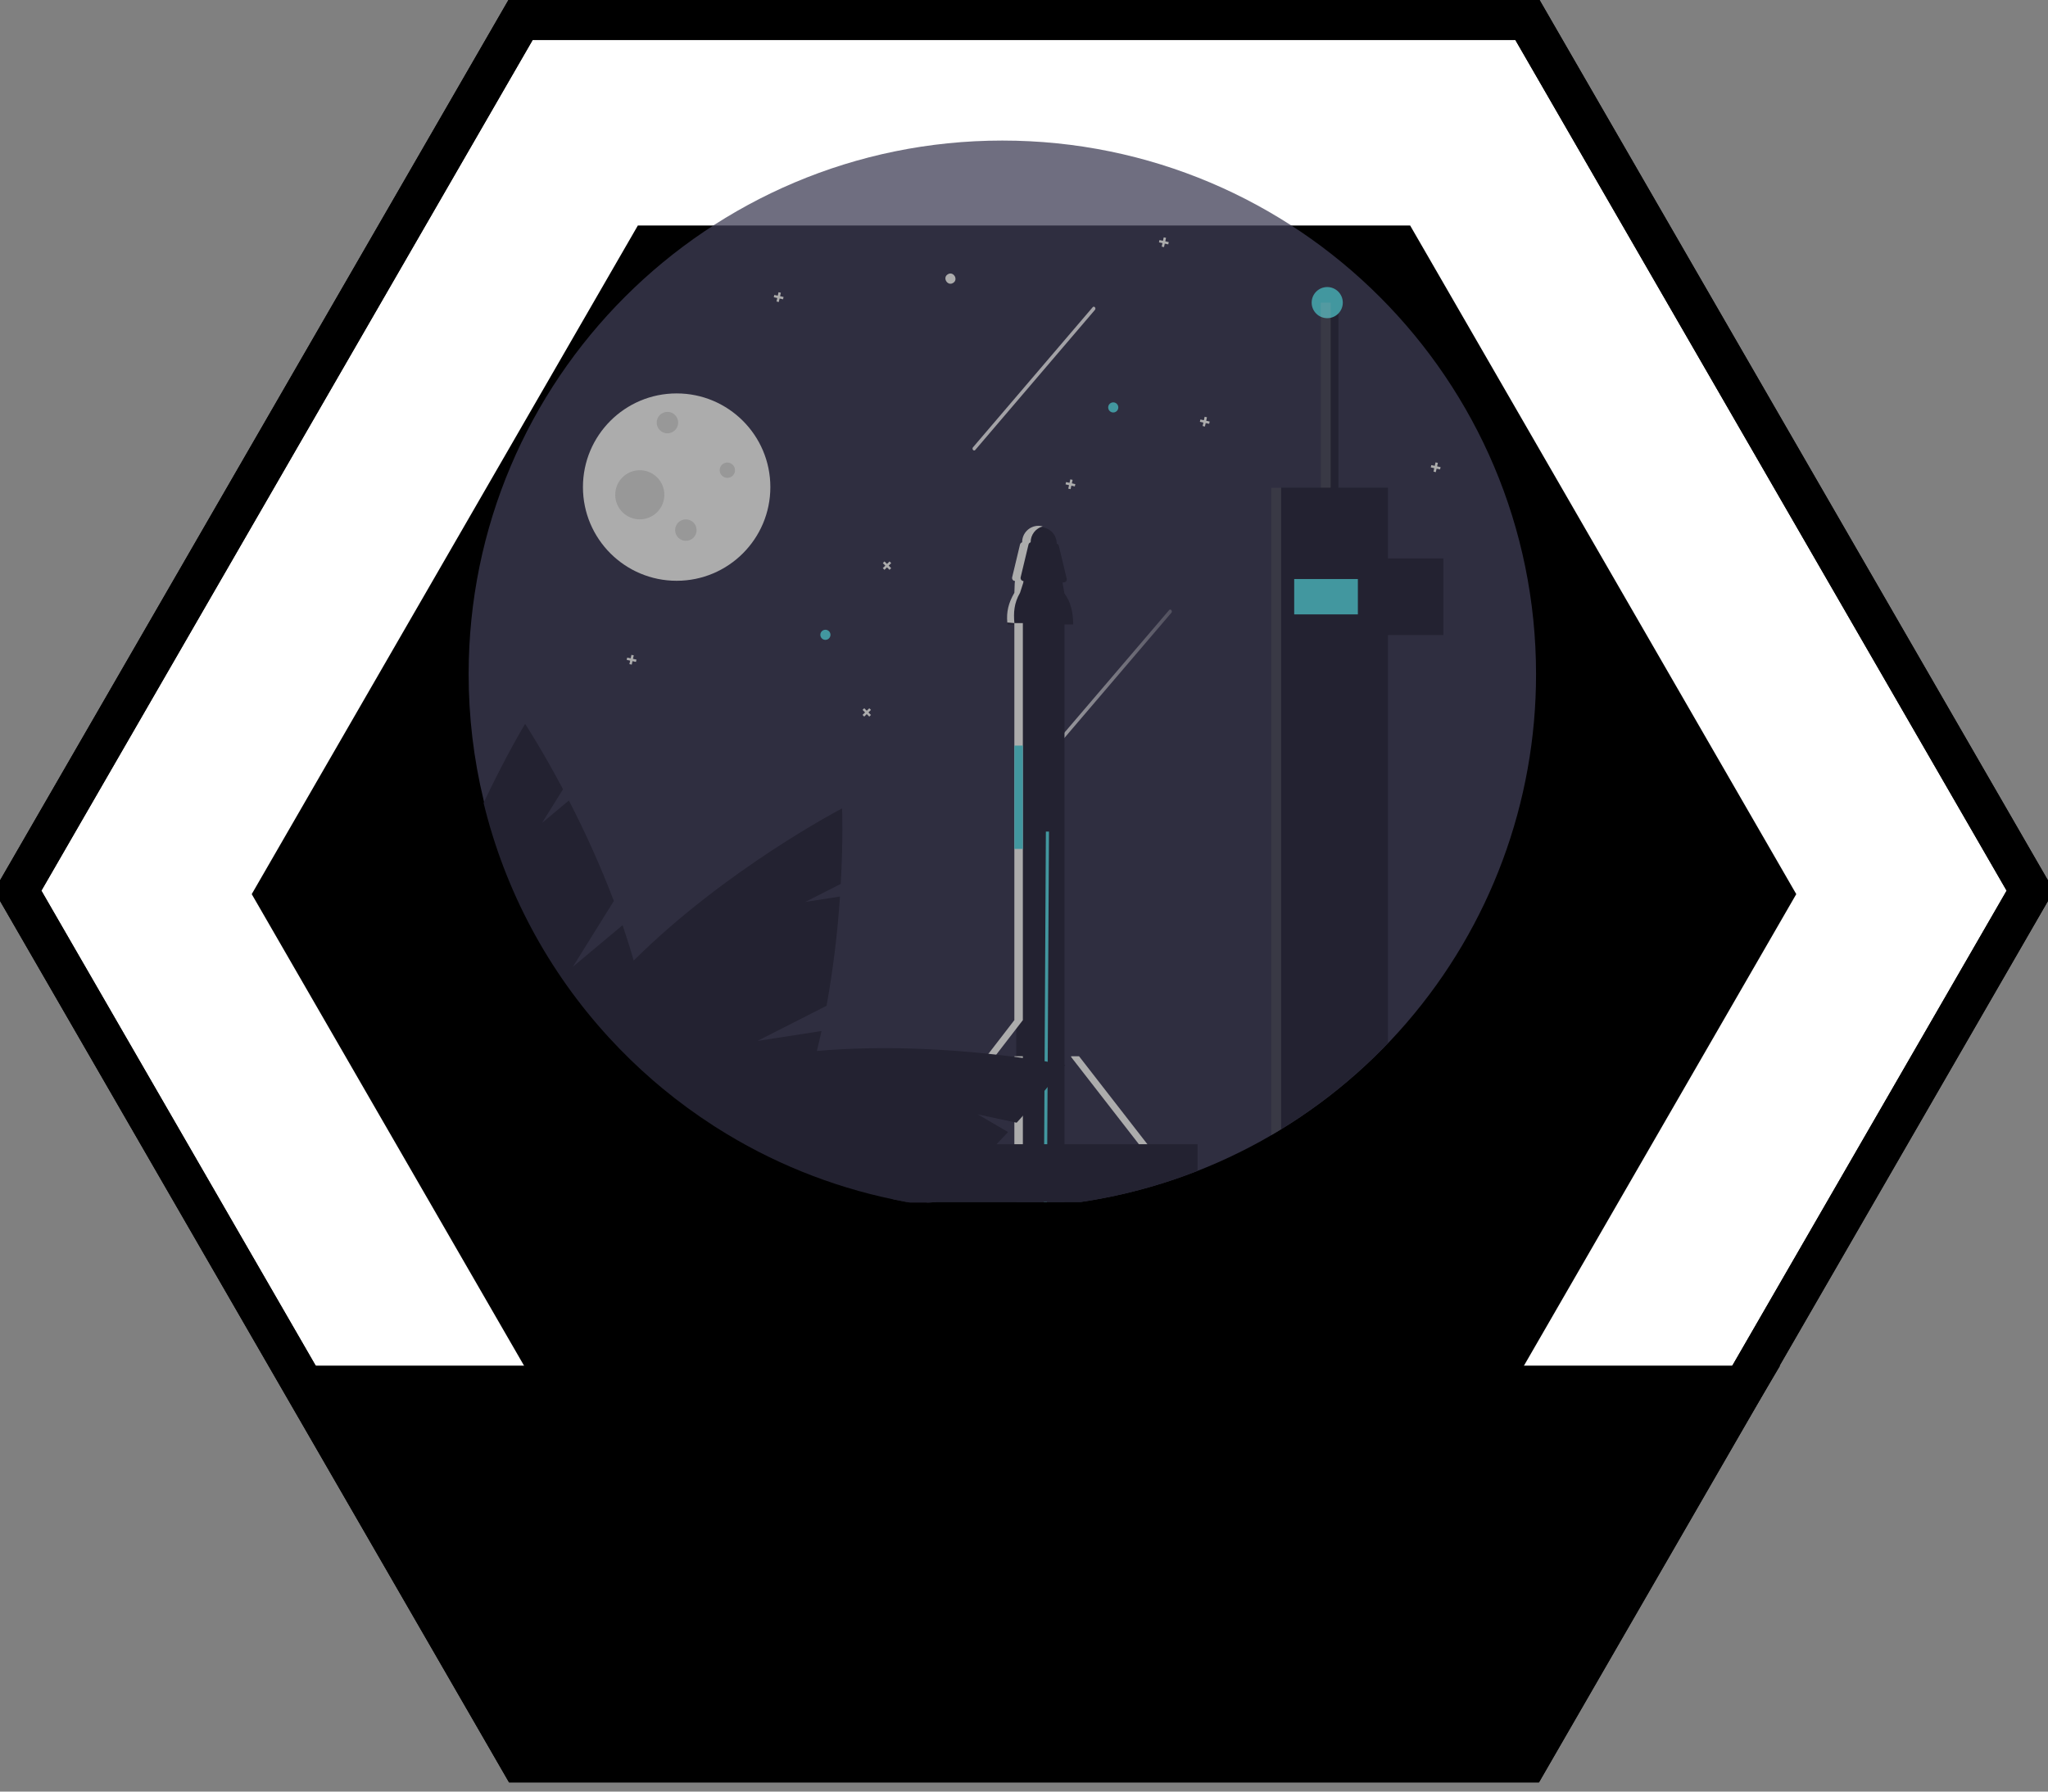 <svg class="badge meetup" width="400" height="350" viewBox="0 0 400 350" fill="none" xmlns="http://www.w3.org/2000/svg">

	<rect x="0" y="0" width="400" height="350" fill="#808080" stroke="none"/>

	<!-- BADGE BORDER -->
  <path class="badge__border--hidden" fill="#FFFFFF" d="M298.268 3.795L396.536 174L298.268 344.205L101.732 344.205L3.464 174L101.732 3.795L298.268 3.795Z" stroke="currentColor" stroke-width="8" />
  <path class="badge__border" d="M298.268 3.795L396.536 174L298.268 344.205L101.732 344.205L3.464 174L101.732 3.795L298.268 3.795Z" stroke="currentColor" stroke-width="8" />

  <!-- BADGE BG -->
  <path class="badge__bg" d="M124.583 305.3H275.416L350.833 174.674L275.417 44.049H124.583L49.166 174.674L124.583 305.3Z" fill="currentColor"/>

  <!-- BADGE LABEL -->
  <path class="badge__label-bg" d="M53.575 266.78H347.689L299.581 347.689H100.589L53.575 266.78Z" fill="currentColor"/>

  <!-- CIRCLE VIEW -->
  <g opacity="0.75">
    <!-- BG -->
    <path d="M300.009 131.698C300.032 156.697 291.062 180.87 274.737 199.802C258.412 218.735 235.821 231.163 211.091 234.817H182.858C182.813 234.856 181.248 234.93 181.248 234.93C180.986 234.894 180.72 234.856 180.458 234.817C178.448 234.521 176.456 234.168 174.483 233.758C166.756 232.159 159.239 229.677 152.078 226.362C152.004 226.329 151.932 226.293 151.857 226.259C147.867 224.408 144 222.301 140.28 219.953C140.186 219.895 140.095 219.836 140.004 219.778C139.846 219.679 139.691 219.582 139.536 219.48C139.487 219.449 139.437 219.419 139.387 219.386C136.062 217.244 132.861 214.914 129.801 212.407C129.652 212.288 129.502 212.164 129.353 212.042C128.753 211.544 128.159 211.041 127.57 210.532C127.564 210.53 127.561 210.524 127.556 210.521C124.546 207.913 121.687 205.136 118.993 202.204C118.984 202.193 118.973 202.185 118.965 202.174C107.128 189.298 98.728 173.645 94.542 156.663C94.509 156.541 94.481 156.422 94.451 156.301C92.506 148.244 91.526 139.986 91.531 131.698C91.531 74.129 138.201 27.459 195.77 27.459C253.339 27.459 300.009 74.129 300.009 131.698Z" fill="#3F3D56"/>
    
    <!-- SHOOTING STARS -->
    <path class="shooting-star -one" opacity="0.8" d="M205.407 147.076L214.523 136.403L223.639 125.731L228.786 119.706C229.07 119.373 228.631 118.853 228.346 119.186L219.23 129.859L210.114 140.531L204.967 146.556C204.683 146.889 205.122 147.409 205.407 147.076V147.076Z" fill="url(#paint0_linear_2_650)"/>
    <path class="shooting-star -two" opacity="0.8" d="M190.476 87.906L199.592 77.233L208.708 66.561L213.855 60.536C214.139 60.203 213.7 59.683 213.415 60.016L204.299 70.689L195.183 81.361L190.037 87.386C189.752 87.719 190.191 88.239 190.476 87.906V87.906Z" fill="url(#paint1_linear_2_650)"/>
    
    <!-- ROCKET -->
    <g class="rocket">
      <path d="M207.911 120.475H198.482V234.817H207.911V120.475Z" fill="#2F2E41"/>
      <path d="M204.88 162.453L204.861 165.876L204.632 207.422L204.604 212.374L204.543 223.533L204.482 234.817H203.874L203.935 223.533L203.993 213.109L204.023 207.32L204.253 165.884L204.272 162.45L204.88 162.453Z" fill="#58C9D4"/>
      <path d="M209.603 121.996H196.828C196.643 119.994 197.104 117.979 198.292 115.947L198.653 113.479H207.474L207.89 115.916C209.126 117.563 209.605 119.642 209.603 121.996Z" fill="#2F2E41"/>
      <path d="M207.747 113.783H198.645C198.553 113.783 198.462 113.762 198.379 113.722C198.296 113.682 198.224 113.624 198.167 113.552C198.11 113.479 198.07 113.395 198.05 113.305C198.031 113.215 198.032 113.122 198.053 113.033L199.586 106.645C199.618 106.512 199.694 106.394 199.801 106.31C199.908 106.225 200.041 106.179 200.178 106.179H206.214C206.351 106.179 206.484 106.225 206.591 106.31C206.698 106.394 206.774 106.512 206.806 106.645L208.339 113.033C208.36 113.122 208.361 113.215 208.342 113.305C208.322 113.395 208.282 113.479 208.225 113.552C208.168 113.624 208.096 113.682 208.013 113.722C207.93 113.762 207.839 113.783 207.747 113.783V113.783Z" fill="#2F2E41"/>
      <path d="M203.197 102.984C202.35 102.985 201.538 103.322 200.939 103.921C200.34 104.521 200.004 105.333 200.003 106.18V109.374H206.39V106.18C206.39 105.333 206.054 104.521 205.455 103.921C204.856 103.322 204.044 102.985 203.197 102.984V102.984Z" fill="#2F2E41"/>
      <path d="M199.778 206.343H198.119V234.552H199.778V206.343Z" fill="#E6E6E6"/>
      <path d="M203.661 102.832C202.984 103.015 202.385 103.417 201.958 103.974C201.531 104.531 201.298 105.213 201.297 105.915V105.943C201.196 105.973 201.104 106.029 201.031 106.106C200.957 106.182 200.905 106.277 200.88 106.379L199.348 112.769C199.327 112.855 199.326 112.945 199.344 113.032C199.362 113.119 199.398 113.2 199.452 113.271C199.505 113.342 199.573 113.401 199.651 113.443C199.729 113.484 199.815 113.508 199.904 113.513L199.893 113.588L199.851 113.864L199.226 115.8C198.04 117.829 197.938 119.729 198.123 121.73H199.776V199.29L178.199 227.299L179.786 227.664L179.534 227.99L176.54 227.299L198.117 199.29V121.73L196.738 121.606C196.553 119.604 196.934 117.829 198.12 115.8L198.192 113.864L198.234 113.588L198.245 113.513C198.156 113.508 198.07 113.484 197.992 113.443C197.914 113.401 197.846 113.342 197.793 113.271C197.74 113.2 197.703 113.119 197.685 113.032C197.667 112.945 197.668 112.855 197.689 112.769L199.221 106.379C199.246 106.277 199.299 106.182 199.372 106.106C199.445 106.029 199.537 105.973 199.638 105.943V105.915C199.638 105.068 199.975 104.255 200.574 103.656C201.172 103.057 201.985 102.72 202.832 102.719C203.112 102.719 203.391 102.758 203.661 102.832V102.832Z" fill="#E6E6E6"/>
      <path d="M210.75 206.343H209.206V206.492L225.901 227.989L227.308 227.664L210.75 206.343Z" fill="#E6E6E6"/>
      <path d="M199.776 145.661H198.118V165.845H199.776V145.661Z" fill="#58C9D4"/>
    </g>
    
    <!-- BUILDING -->
    <path d="M271.082 95.27V203.767C264.355 210.794 256.683 216.851 248.285 221.761V95.27H271.082Z" fill="#2F2E41"/>
    <path d="M281.904 109.087H266.936V124.055H281.904V109.087Z" fill="#2F2E41"/>
    <path d="M261.41 59.118H257.956V98.264H261.41V59.118Z" fill="#2F2E41"/>
    <path class="building__window" d="M265.209 113.117H252.774V120.025H265.209V113.117Z" fill="#58C9D4"/>
    <path class="building__light" d="M259.226 62.159C260.905 62.159 262.267 60.798 262.267 59.118C262.267 57.438 260.905 56.077 259.226 56.077C257.546 56.077 256.184 57.438 256.184 59.118C256.184 60.798 257.546 62.159 259.226 62.159Z" fill="#58C9D4"/>
  
      <!-- LIGHTS -->
      <g opacity="0.4">
        <path opacity="0.4" d="M250.22 95.27H248.285V221.761C248.935 221.381 249.58 220.993 250.22 220.598V95.27Z" fill="#E6E6E6"/>
        <path opacity="0.4" d="M259.891 59.118H257.956V95.27H259.891V59.118Z" fill="#E6E6E6"/>
      </g>

    <!-- MOON -->
    <g class="moon">
      <path d="M132.158 113.46C142.266 113.46 150.46 105.266 150.46 95.158C150.46 85.05 142.266 76.856 132.158 76.856C122.05 76.856 113.856 85.05 113.856 95.158C113.856 105.266 122.05 113.46 132.158 113.46Z" fill="#E6E6E6"/>
      <path d="M130.357 84.657C131.517 84.657 132.458 83.717 132.458 82.557C132.458 81.397 131.517 80.457 130.357 80.457C129.197 80.457 128.257 81.397 128.257 82.557C128.257 83.717 129.197 84.657 130.357 84.657Z" fill="#CBCBCB"/>
      <path d="M133.958 105.659C135.118 105.659 136.058 104.719 136.058 103.559C136.058 102.399 135.118 101.459 133.958 101.459C132.798 101.459 131.858 102.399 131.858 103.559C131.858 104.719 132.798 105.659 133.958 105.659Z" fill="#CBCBCB"/>
      <path d="M142.059 93.358C142.887 93.358 143.559 92.686 143.559 91.858C143.559 91.029 142.887 90.358 142.059 90.358C141.23 90.358 140.559 91.029 140.559 91.858C140.559 92.686 141.23 93.358 142.059 93.358Z" fill="#CBCBCB"/>
      <path d="M124.957 101.459C127.608 101.459 129.757 99.31 129.757 96.659C129.757 94.007 127.608 91.858 124.957 91.858C122.306 91.858 120.156 94.007 120.156 96.659C120.156 99.31 122.306 101.459 124.957 101.459Z" fill="#CBCBCB"/>
    </g>

    <!-- STARS -->
    <g class="stars">
      <path class="star" d="M161.212 125.004C161.758 125.004 162.201 124.561 162.201 124.015C162.201 123.469 161.758 123.026 161.212 123.026C160.666 123.026 160.223 123.469 160.223 124.015C160.223 124.561 160.666 125.004 161.212 125.004Z" fill="#58C9D4"/>
      <path class="star" d="M169.783 138.36L169.289 138.85L168.799 138.356L168.47 138.683L168.96 139.177L168.467 139.667L168.793 139.996L169.287 139.506L169.777 139.999L170.106 139.672L169.616 139.179L170.11 138.689L169.783 138.36Z" fill="#E6E6E6"/>
      <path class="star" d="M173.738 109.682L173.245 110.172L172.755 109.679L172.426 110.006L172.916 110.499L172.422 110.989L172.749 111.318L173.243 110.828L173.733 111.322L174.062 110.995L173.572 110.501L174.065 110.011L173.738 109.682Z" fill="#E6E6E6"/>
      <path class="star" d="M186.17 55.263C185.102 55.974 184.009 54.281 185.097 53.601C186.165 52.889 187.258 54.583 186.17 55.263Z" fill="#E6E6E6"/>
      <path class="star" d="M124.312 128.858L123.632 128.709L123.781 128.029L123.328 127.93L123.179 128.61L122.5 128.461L122.401 128.914L123.08 129.063L122.931 129.742L123.384 129.841L123.533 129.162L124.212 129.311L124.312 128.858Z" fill="#E6E6E6"/>
      <path class="star" d="M228.274 47.292L227.595 47.143L227.743 46.463L227.29 46.364L227.141 47.043L226.462 46.895L226.363 47.347L227.042 47.497L226.893 48.176L227.346 48.275L227.495 47.596L228.175 47.745L228.274 47.292Z" fill="#E6E6E6"/>
      <path class="star" d="M281.361 91.254L280.682 91.105L280.831 90.426L280.378 90.326L280.229 91.006L279.549 90.857L279.45 91.31L280.129 91.459L279.981 92.139L280.434 92.238L280.583 91.558L281.262 91.707L281.361 91.254Z" fill="#E6E6E6"/>
      <path class="star" d="M153.041 58.014L152.361 57.865L152.51 57.185L152.057 57.086L151.908 57.765L151.228 57.617L151.129 58.07L151.809 58.219L151.66 58.898L152.113 58.997L152.262 58.318L152.941 58.467L153.041 58.014Z" fill="#E6E6E6"/>
      <path class="star" d="M217.431 80.582C217.977 80.582 218.42 80.139 218.42 79.593C218.42 79.047 217.977 78.604 217.431 78.604C216.885 78.604 216.442 79.047 216.442 79.593C216.442 80.139 216.885 80.582 217.431 80.582Z" fill="#58C9D4"/>
      <path class="star" d="M210.025 94.573L209.346 94.424L209.495 93.744L209.042 93.645L208.893 94.324L208.213 94.175L208.114 94.628L208.793 94.778L208.645 95.457L209.098 95.556L209.247 94.876L209.926 95.025L210.025 94.573Z" fill="#E6E6E6"/>
      <path class="star" d="M236.266 82.345L235.586 82.196L235.735 81.517L235.282 81.418L235.133 82.097L234.453 81.948L234.354 82.401L235.034 82.55L234.885 83.23L235.338 83.329L235.487 82.65L236.166 82.798L236.266 82.345Z" fill="#E6E6E6"/>
    </g>
    <!-- PLANTS -->
    <path d="M233.893 223.533V228.745C226.549 231.631 218.898 233.669 211.091 234.817H177.082C176.211 234.659 175.343 234.491 174.483 234.311V223.533H233.893Z" fill="#2F2E41"/>
    <path class="leaves" d="M204.632 207.422C204.438 207.389 204.234 207.355 204.023 207.319C202.788 207.12 201.297 206.894 199.588 206.659C199.472 206.642 199.353 206.625 199.232 206.609C197.822 206.418 196.271 206.225 194.598 206.034C185.426 205.002 172.616 204.176 159.544 205.312C159.867 204.013 160.166 202.713 160.448 201.419L147.928 203.357L161.438 196.486C162.71 189.428 163.585 182.303 164.059 175.147L157.296 176.192L164.211 172.675C164.706 163.818 164.474 157.924 164.474 157.924C164.474 157.924 141.853 169.683 123.765 187.655C123.102 185.316 122.374 183.007 121.6 180.74L111.884 188.869L119.894 176.006C117.337 169.305 114.403 162.754 111.107 156.384L105.859 160.774L109.963 154.188C105.81 146.35 102.564 141.422 102.564 141.422C102.564 141.422 98.861 147.489 94.451 156.854C98.61 173.987 107.055 189.783 118.993 202.757C121.692 205.694 124.555 208.474 127.57 211.085C128.159 211.594 128.753 212.097 129.353 212.595C132.549 215.24 135.9 217.692 139.387 219.939C139.592 220.071 139.796 220.201 140.004 220.331C150.56 227.031 162.241 231.767 174.483 234.311C175.343 234.491 176.211 234.659 177.082 234.817C177.295 234.856 177.508 234.894 177.72 234.93H181.249C181.249 234.93 182.814 234.856 182.858 234.817C187.24 230.982 191.213 227.106 194.639 223.533C195.419 222.723 196.168 221.927 196.89 221.153L190.978 217.705L198.565 219.33C198.914 218.946 199.257 218.567 199.588 218.197C201.292 216.295 202.768 214.572 203.993 213.109C204.203 212.855 204.408 212.612 204.604 212.374C206.835 209.681 208.063 208.038 208.063 208.038C208.063 208.038 206.83 207.787 204.632 207.422Z" fill="#2F2E41"/>
    
  </g>
  <defs>
    <linearGradient id="paint0_linear_2_650" x1="204.875" y1="133.131" x2="228.878" y2="133.131" gradientUnits="userSpaceOnUse">
      <stop stop-color="white"/>
      <stop offset="1" stop-color="white" stop-opacity="0.3"/>
    </linearGradient>
    <linearGradient id="paint1_linear_2_650" x1="14085.8" y1="6889.22" x2="16169.4" y2="6889.22" gradientUnits="userSpaceOnUse">
      <stop stop-color="white"/>
      <stop offset="1" stop-color="white" stop-opacity="0.3"/>
    </linearGradient>
  </defs>
</svg>
